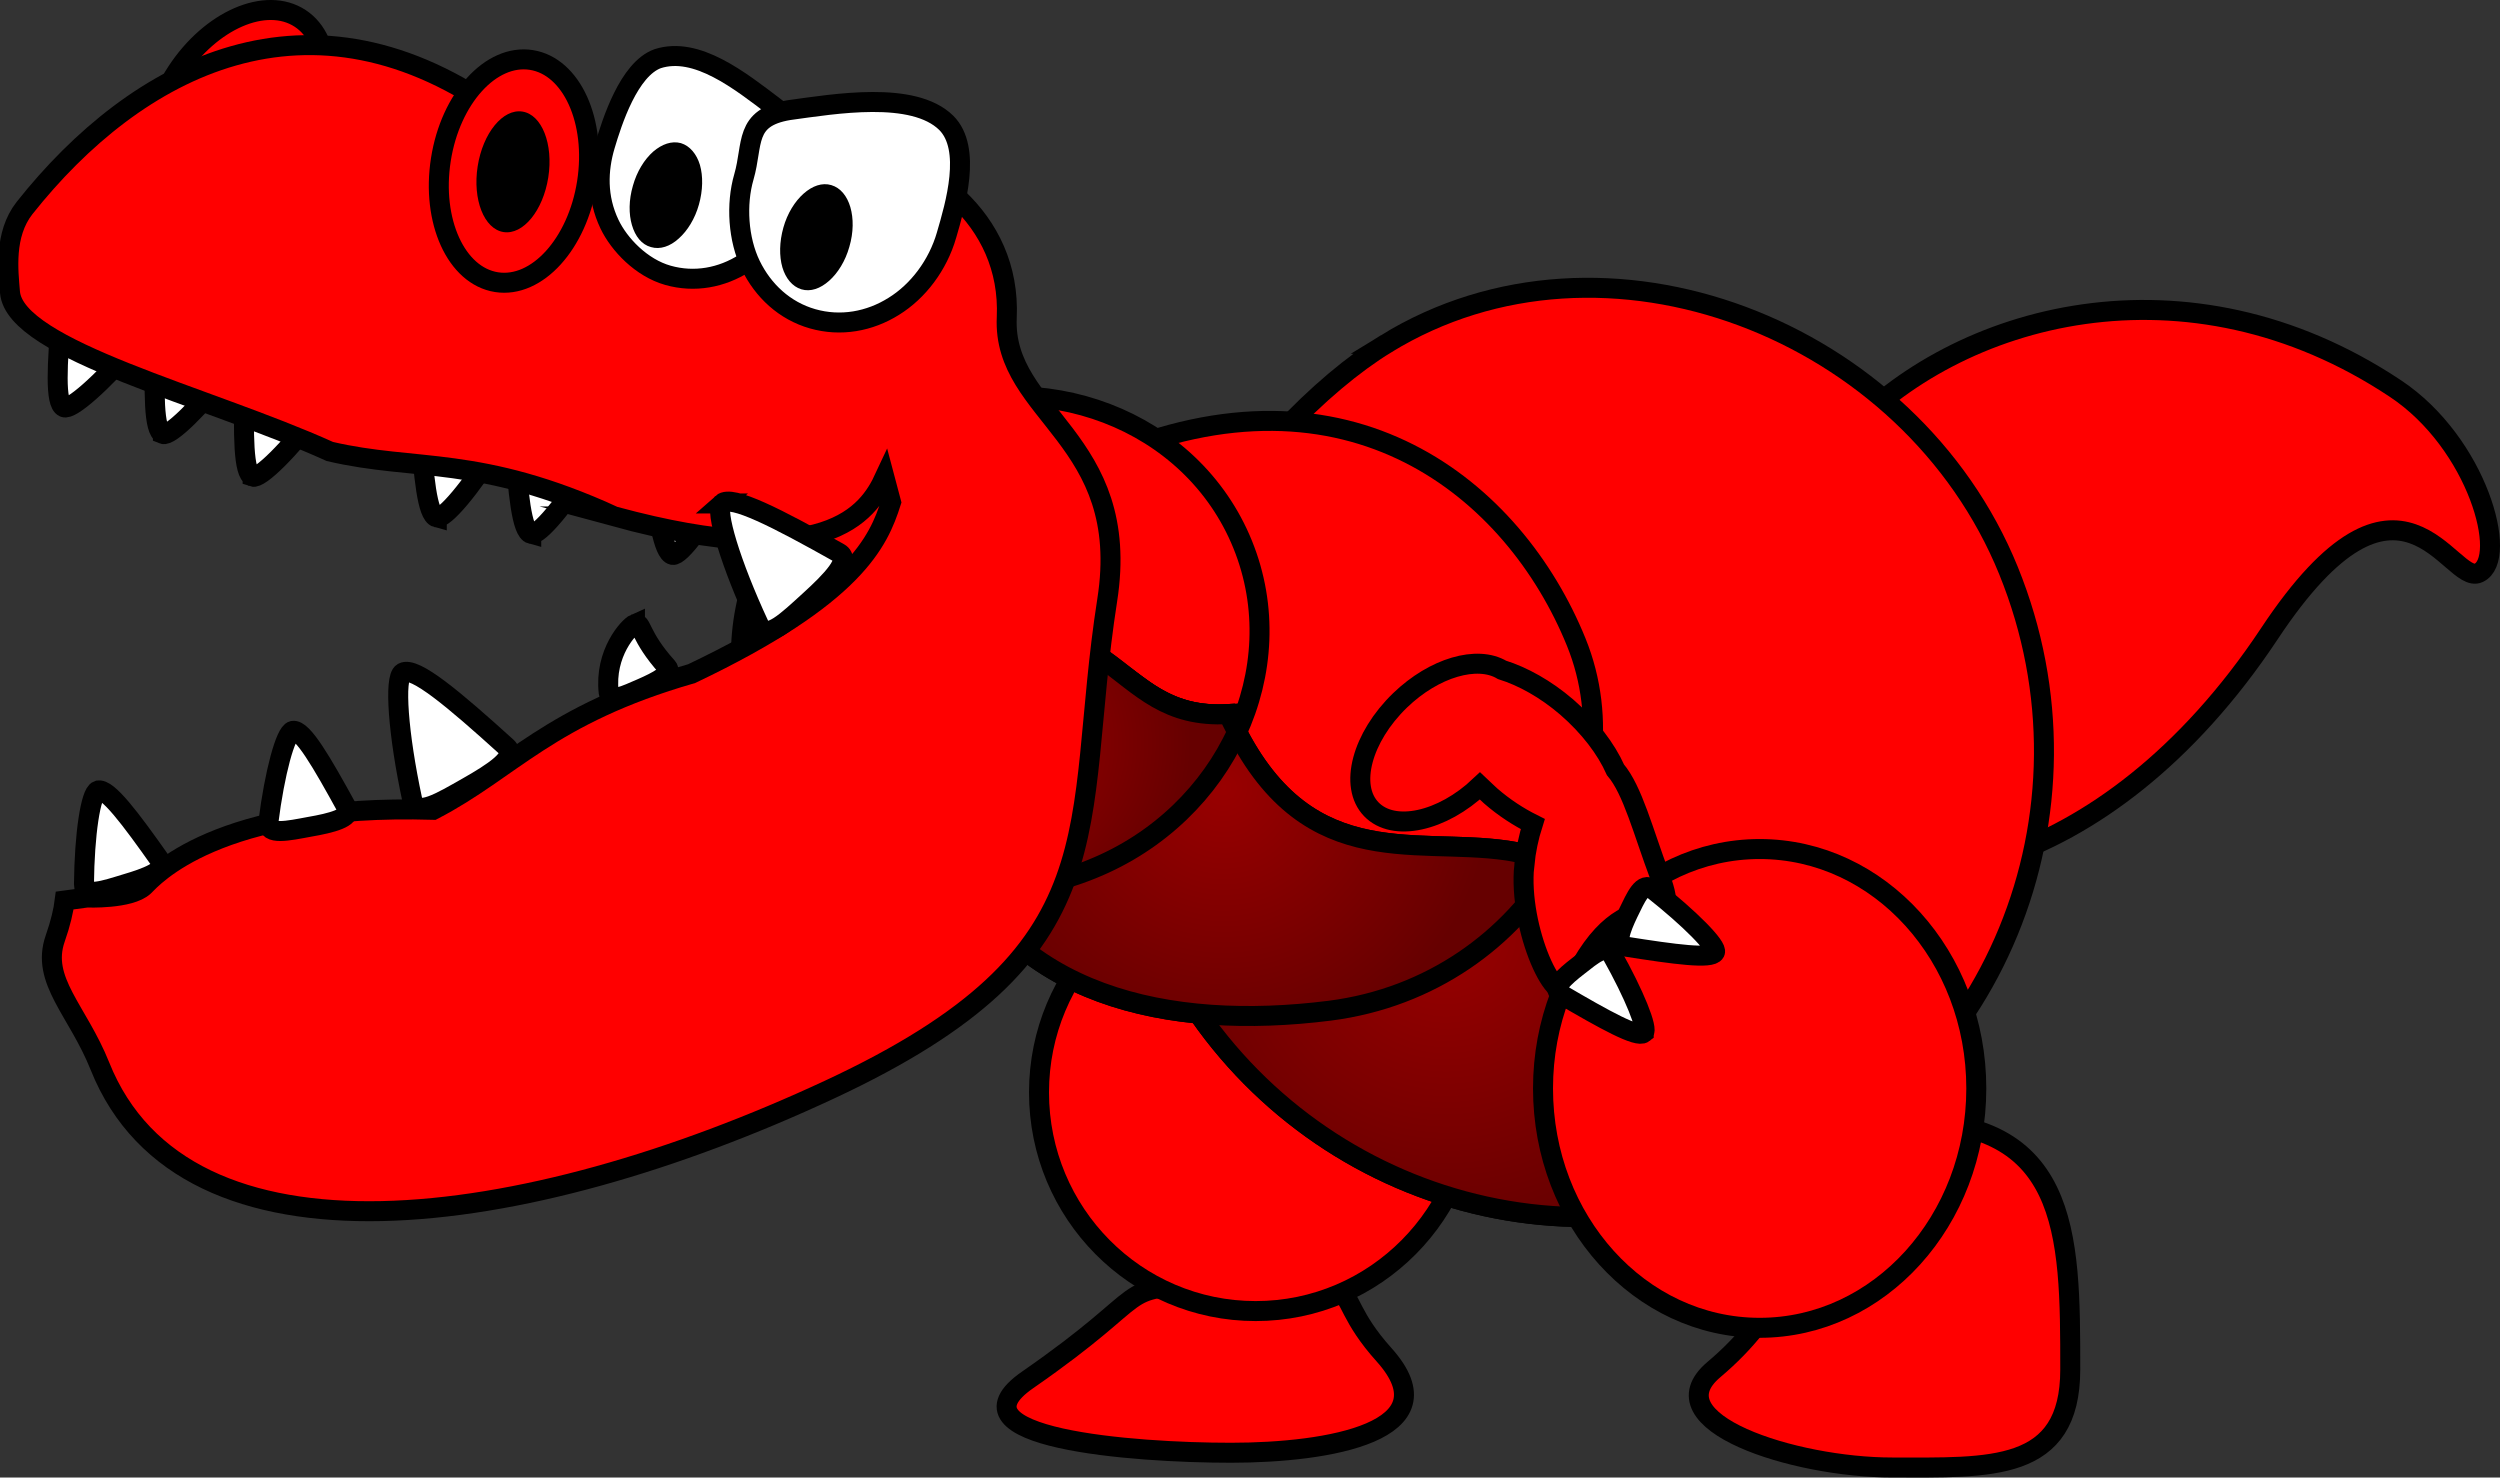 <svg version="1.1" xmlns="http://www.w3.org/2000/svg" xmlns:xlink="http://www.w3.org/1999/xlink" width="100.048" height="59.129" viewBox="0,0,100.048,59.129"><rect x="0" y="0" width="100.048" height="59.129" fill="#333333" stroke="none"/><defs><radialGradient cx="247.869" cy="187.815" r="12.471" gradientUnits="userSpaceOnUse" id="color-1"><stop offset="0" stop-color="#990000"/><stop offset="1" stop-color="#660000"/></radialGradient><radialGradient cx="238.977" cy="181.938" r="10.727" gradientUnits="userSpaceOnUse" id="color-2"><stop offset="0" stop-color="#990000"/><stop offset="1" stop-color="#660000"/></radialGradient><radialGradient cx="230.04" cy="180.176" r="7.644" gradientUnits="userSpaceOnUse" id="color-3"><stop offset="0" stop-color="#990000"/><stop offset="1" stop-color="#660000"/></radialGradient><radialGradient cx="223.944" cy="180.36" r="7.236" gradientUnits="userSpaceOnUse" id="color-4"><stop offset="0" stop-color="#990000"/><stop offset="1" stop-color="#660000"/></radialGradient></defs><g transform="translate(-190.009,-150.435)"><g data-paper-data="{&quot;isPaintingLayer&quot;:true}" fill-rule="nonzero" stroke-linejoin="miter" stroke-miterlimit="10" stroke-dasharray="" stroke-dashoffset="0" style="mix-blend-mode: normal"><path d="M285.869,165.983c3.3,2.19 4.55,6.82 3.33,7.38c-1.13,0.52 -3.11,-5.51 -8.37,2.43c-6.61,9.97 -15.71,11.3 -19.36,8c-3.66,-3.3 -2.26,-10.8 2.29,-15.84c4.55,-5.03 13.8,-7.5 22.11,-1.97z" data-paper-data="{&quot;index&quot;:null}" fill="#ff0000" stroke="#000000" stroke-width="0.8" stroke-linecap="butt"/><path d="M238.409,201.823c7.12,-0.33 4.28,-0.18 6.99,2.83c2.75,3.07 -2.2,3.92 -6.13,3.92c-3.94,0 -11.51,-0.58 -8.13,-2.92c5.27,-3.65 3.32,-3.64 7.27,-3.83z" data-paper-data="{&quot;index&quot;:null}" fill="#ff0000" stroke="#000000" stroke-width="0.8" stroke-linecap="butt"/><path d="M240.259,202.903c-4.788,0 -8.67,-3.918 -8.67,-8.75c0,-4.832 3.882,-8.75 8.67,-8.75c4.788,0 8.67,3.918 8.67,8.75c0,4.832 -3.882,8.75 -8.67,8.75z" data-paper-data="{&quot;index&quot;:null}" fill="#ff0000" stroke="#000000" stroke-width="0.8" stroke-linecap="butt"/><path d="M245.479,164.193c8.74,-5.37 20.98,-0.6 24.91,9.08c3.93,9.68 -0.59,20.66 -10.1,24.52c-9.51,3.86 -20.41,-0.85 -24.34,-10.53c-3.93,-9.68 4.37,-19.91 9.53,-23.07z" data-paper-data="{&quot;index&quot;:null}" fill="#ff0000" stroke="#000000" stroke-width="0.8" stroke-linecap="butt"/><path d="M234.219,168.753c9.77,-4.19 16.39,1.27 18.87,7.38c2.48,6.11 -2.14,13.75 -9.88,14.74c-6.41,0.82 -12.85,-0.54 -15.33,-6.65c-2.48,-6.11 0.41,-12.92 6.34,-15.47z" data-paper-data="{&quot;index&quot;:null}" fill="#ff0000" stroke="#000000" stroke-width="0.8" stroke-linecap="butt"/><path d="M233.715,185.215c-5.357,2.176 -11.346,-0.113 -13.377,-5.112c-2.03,-4.999 0.667,-10.816 6.024,-12.992c5.357,-2.176 11.346,0.113 13.377,5.112c2.03,4.999 -0.667,10.816 -6.024,12.992z" data-paper-data="{&quot;index&quot;:null}" fill="#ff0000" stroke="#000000" stroke-width="0.8" stroke-linecap="butt"/><path d="M239.169,179.013c2.9,6.47 7.32,4.9 11.15,5.46c5.95,0.86 10.68,7.85 12.73,11.9c-0.87,0.54 -1.78,1.03 -2.76,1.42c-9.51,3.86 -20.4,-0.85 -24.34,-10.53c-1.29,-3.18 -1.26,-6.41 -0.46,-9.43c0.97,0.71 1.99,1.28 3.68,1.18z" data-paper-data="{&quot;index&quot;:null}" fill="url(#color-1)" stroke="#000000" stroke-width="0.8" stroke-linecap="round"/><path d="M227.879,184.223c-1.21,-2.98 -1.14,-6.12 -0.06,-8.86c7.15,-0.66 6.77,3.92 11.35,3.65c2.9,6.47 7.32,4.9 11.15,5.46c0.66,0.1 1.3,0.29 1.93,0.52c-1.77,3.01 -4.96,5.37 -9.03,5.89c-6.42,0.81 -12.86,-0.55 -15.34,-6.66z" data-paper-data="{&quot;index&quot;:null}" fill="url(#color-2)" stroke="#000000" stroke-width="0.8" stroke-linecap="round"/><path d="M220.339,180.103c-0.23,-0.56 -0.39,-1.13 -0.5,-1.71c1.62,-1.3 3.7,-2.33 6.25,-2.79c8.97,-1.62 8.16,3.7 13.08,3.41c0.11,0.26 0.24,0.48 0.35,0.71c-1.08,2.37 -3.11,4.4 -5.81,5.49c-5.35,2.18 -11.34,-0.11 -13.37,-5.11z" data-paper-data="{&quot;index&quot;:null}" fill="url(#color-3)" stroke="#000000" stroke-width="0.8" stroke-linecap="round"/><path d="M215.589,184.893c0.89,-3.69 4.29,-8.17 10.5,-9.3c2.93,-0.53 4.82,-0.31 6.2,0.2c-1.03,3.69 -3.83,6.96 -7.85,8.6c-2.97,1.21 -6.09,1.31 -8.85,0.5z" data-paper-data="{&quot;index&quot;:null}" fill="url(#color-4)" stroke="#000000" stroke-width="0.8" stroke-linecap="round"/><path d="M265.729,195.323c7.13,-0.33 7.13,4.44 7.13,9.92c0,4.13 -3.2,3.92 -7.13,3.92c-3.94,0 -9.61,-1.83 -7.13,-3.92c5.25,-4.42 3.19,-9.73 7.13,-9.92z" data-paper-data="{&quot;index&quot;:null}" fill="#ff0000" stroke="#000000" stroke-width="0.8" stroke-linecap="butt"/><path d="M260.429,203.573c-4.788,0 -8.67,-4.289 -8.67,-9.58c0,-5.291 3.882,-9.58 8.67,-9.58c4.788,0 8.67,4.289 8.67,9.58c0,5.291 -3.882,9.58 -8.67,9.58z" data-paper-data="{&quot;index&quot;:null}" fill="#ff0000" stroke="#000000" stroke-width="0.8" stroke-linecap="butt"/><path d="M251.009,185.063c0.06,-0.59 0.18,-1.15 0.34,-1.65c-0.56,-0.28 -1.14,-0.65 -1.69,-1.13c-0.15,-0.13 -0.28,-0.27 -0.42,-0.4c-1.52,1.44 -3.46,1.86 -4.35,0.94c-0.9,-0.93 -0.38,-2.88 1.15,-4.36c1.37,-1.32 3.09,-1.81 4.08,-1.22c0.83,0.26 1.74,0.76 2.59,1.49c0.91,0.79 1.58,1.68 1.95,2.51c0.69,0.81 1.11,2.48 1.77,4.24c1.02,2.75 -1.28,-0.51 -3.55,4.37c-0.55,1.18 -2.13,-2.27 -1.87,-4.79z" data-paper-data="{&quot;index&quot;:null}" fill="#ff0000" stroke="#000000" stroke-width="0.8" stroke-linecap="butt"/><path d="M258.639,188.543c-0.14,0.28 -1.58,0.09 -3.6,-0.23c-0.42,-0.07 -0.17,-0.71 0.13,-1.34c0.31,-0.63 0.57,-1.27 0.97,-0.96c1.51,1.19 2.61,2.31 2.5,2.53z" data-paper-data="{&quot;index&quot;:null}" fill="#ffffff" stroke="#000000" stroke-width="0.8" stroke-linecap="round"/><path d="M255.789,191.773c-0.25,0.2 -1.54,-0.51 -3.33,-1.56c-0.37,-0.22 0.14,-0.68 0.71,-1.12c0.56,-0.44 1.1,-0.9 1.34,-0.47c0.91,1.62 1.47,3.01 1.28,3.15z" data-paper-data="{&quot;index&quot;:null}" fill="#ffffff" stroke="#000000" stroke-width="0.8" stroke-linecap="round"/><path d="M192.569,166.733c-0.36,-0.16 -0.28,-1.67 -0.1,-3.78c0.03,-0.43 0.84,-0.14 1.65,0.21c0.81,0.36 1.62,0.67 1.28,1.07c-1.31,1.53 -2.56,2.63 -2.83,2.5z" data-paper-data="{&quot;index&quot;:null}" fill="#ffffff" stroke="#000000" stroke-width="0.8" stroke-linecap="round"/><path d="M196.529,167.803c-0.37,-0.14 -0.37,-1.65 -0.29,-3.77c0.01,-0.43 0.83,-0.18 1.66,0.13c0.83,0.31 1.66,0.58 1.33,1c-1.23,1.59 -2.43,2.75 -2.7,2.64z" data-paper-data="{&quot;index&quot;:null}" fill="#ffffff" stroke="#000000" stroke-width="0.8" stroke-linecap="round"/><path d="M200.119,169.513c-0.37,-0.14 -0.38,-1.65 -0.32,-3.77c0.01,-0.43 0.83,-0.19 1.66,0.11c0.83,0.3 1.66,0.57 1.34,0.99c-1.21,1.6 -2.4,2.77 -2.68,2.67z" data-paper-data="{&quot;index&quot;:null}" fill="#ffffff" stroke="#000000" stroke-width="0.8" stroke-linecap="round"/><path d="M207.489,171.143c-0.38,-0.1 -0.53,-1.6 -0.67,-3.72c-0.02,-0.43 0.82,-0.27 1.67,-0.04c0.86,0.22 1.71,0.41 1.43,0.86c-1.06,1.71 -2.13,2.98 -2.43,2.9z" data-paper-data="{&quot;index&quot;:null}" fill="#ffffff" stroke="#000000" stroke-width="0.8" stroke-linecap="round"/><path d="M211.269,171.803c-0.38,-0.1 -0.53,-1.6 -0.67,-3.72c-0.02,-0.43 0.82,-0.27 1.67,-0.04c0.86,0.22 1.71,0.41 1.43,0.86c-1.06,1.71 -2.13,2.98 -2.43,2.9z" data-paper-data="{&quot;index&quot;:null}" fill="#ffffff" stroke="#000000" stroke-width="0.8" stroke-linecap="round"/><path d="M216.929,172.643c-0.38,-0.08 -0.61,-1.57 -0.87,-3.68c-0.05,-0.44 0.8,-0.32 1.66,-0.14c0.86,0.18 1.73,0.32 1.47,0.78c-0.96,1.76 -1.96,3.09 -2.26,3.04z" data-paper-data="{&quot;index&quot;:null}" fill="#ffffff" stroke="#000000" stroke-width="0.8" stroke-linecap="round"/><path d="M197.096,158.704c-1.369,-0.894 -1.376,-3.306 -0.017,-5.386c1.359,-2.081 3.571,-3.043 4.939,-2.149c1.369,0.894 1.376,3.306 0.017,5.386c-1.359,2.081 -3.571,3.043 -4.939,2.149z" data-paper-data="{&quot;index&quot;:null}" fill="#ff0000" stroke="#000000" stroke-width="0.8" stroke-linecap="butt"/><path d="M214.599,171.103c-5.42,-2.48 -7.94,-1.79 -11.39,-2.6c-4.9,-2.22 -12.6,-4.06 -12.8,-6.37c-0.07,-0.85 -0.25,-2.31 0.58,-3.37c4.47,-5.64 11.44,-9.37 19.17,-3.71c0.71,0.35 1.42,0.83 2.1,1.45c0.96,0.88 2.03,0.97 3.23,0.76c1.29,-0.26 2.75,-0.81 4.43,-1.07c1.16,-0.21 2.43,-0.29 3.83,-0.05c3.32,0.58 6.73,3 6.55,7c-0.18,3.89 5.04,4.81 4.02,11.31c-1.44,9.2 0.69,14.09 -11.12,19.59c-12.25,5.71 -25.79,7.56 -29.19,-0.94c-0.89,-2.23 -2.38,-3.43 -1.79,-5.11c0.22,-0.63 0.33,-1.12 0.38,-1.52l0.89,-0.12c0,0 1.72,0.07 2.28,-0.45c0.35,-0.34 2.9,-3.32 11.58,-3.06c3.14,-1.63 4.61,-3.8 10.34,-5.45c6.55,-3.12 7.48,-5.29 7.98,-6.86l-0.26,-0.98c-0.66,1.42 -2.31,3.86 -10.81,1.55z" data-paper-data="{&quot;index&quot;:null}" fill="#ff0000" stroke="#000000" stroke-width="0.8" stroke-linecap="butt"/><path d="M209.88,161.727c-1.615,-0.253 -2.613,-2.448 -2.228,-4.904c0.384,-2.455 2.005,-4.241 3.621,-3.988c1.615,0.253 2.613,2.448 2.228,4.904c-0.384,2.455 -2.005,4.241 -3.621,3.988z" data-paper-data="{&quot;index&quot;:null}" fill="#ff0000" stroke="#000000" stroke-width="0.8" stroke-linecap="butt"/><path d="M210.161,159.722c-0.78,-0.122 -1.244,-1.3 -1.036,-2.632c0.208,-1.331 1.01,-2.312 1.79,-2.19c0.78,0.122 1.244,1.3 1.036,2.632c-0.208,1.331 -1.01,2.312 -1.79,2.19z" data-paper-data="{&quot;index&quot;:null}" fill="#000000" stroke="none" stroke-width="1" stroke-linecap="butt"/><path d="M221.819,158.223c-0.28,1.06 -1.09,2.15 -2.01,2.74c-0.92,0.59 -2.01,0.79 -3.07,0.49c-1.06,-0.3 -1.95,-1.23 -2.34,-2.05c-0.51,-1.07 -0.47,-2.16 -0.18,-3.14c0.28,-0.94 0.95,-3.06 2.11,-3.48c1.56,-0.5 3.28,0.87 4.69,1.94c1.49,1.12 1.16,2.14 0.8,3.5z" data-paper-data="{&quot;index&quot;:null}" fill="#ffffff" stroke="#000000" stroke-width="0.8" stroke-linecap="butt"/><path d="M218.019,157.033c0.13,0.45 0.12,1.02 -0.04,1.59c-0.16,0.57 -0.46,1.05 -0.81,1.36c-0.34,0.31 -0.74,0.45 -1.11,0.34c-0.37,-0.1 -0.63,-0.43 -0.76,-0.88c-0.13,-0.44 -0.13,-1 0.04,-1.58c0.16,-0.57 0.46,-1.05 0.81,-1.36c0.35,-0.3 0.74,-0.44 1.11,-0.34c0.36,0.11 0.63,0.44 0.76,0.87z" data-paper-data="{&quot;index&quot;:null}" fill="#000000" stroke="none" stroke-width="1" stroke-linecap="butt"/><path d="M227.889,159.843c-0.35,1.21 -1.14,2.25 -2.11,2.85c-0.97,0.61 -2.13,0.82 -3.25,0.5c-1.12,-0.32 -1.98,-1.12 -2.48,-2.15c-0.5,-1.03 -0.59,-2.43 -0.27,-3.53c0.38,-1.31 0,-2.37 1.8,-2.67c1.83,-0.25 4.98,-0.79 6.3,0.51c1.03,1.03 0.36,3.29 0.01,4.49z" data-paper-data="{&quot;index&quot;:null}" fill="#ffffff" stroke="#000000" stroke-width="0.8" stroke-linecap="butt"/><path d="M224.039,158.723c0.13,0.45 0.13,1.01 -0.04,1.59c-0.16,0.57 -0.46,1.05 -0.81,1.36c-0.35,0.31 -0.74,0.45 -1.11,0.34c-0.36,-0.11 -0.63,-0.44 -0.76,-0.88c-0.13,-0.45 -0.12,-1.02 0.04,-1.59c0.16,-0.57 0.46,-1.05 0.81,-1.36c0.35,-0.31 0.74,-0.45 1.11,-0.34c0.37,0.11 0.63,0.44 0.76,0.88z" data-paper-data="{&quot;index&quot;:null}" fill="#000000" stroke="none" stroke-width="1" stroke-linecap="butt"/><path d="M206.129,177.353c0.47,-0.26 2.03,1.05 4.16,2.98c0.43,0.39 -0.54,1.02 -1.58,1.61c-1.04,0.59 -2.05,1.21 -2.2,0.51c-0.57,-2.65 -0.73,-4.9 -0.38,-5.1z" data-paper-data="{&quot;index&quot;:null}" fill="#ffffff" stroke="#000000" stroke-width="0.8" stroke-linecap="round"/><path d="M201.729,179.683c0.39,-0.07 1.15,1.24 2.17,3.1c0.2,0.38 -0.63,0.59 -1.5,0.74c-0.86,0.16 -1.71,0.35 -1.65,-0.18c0.25,-1.99 0.69,-3.6 0.98,-3.66z" data-paper-data="{&quot;index&quot;:null}" fill="#ffffff" stroke="#000000" stroke-width="0.8" stroke-linecap="round"/><path d="M193.929,182.073c0.38,-0.11 1.29,1.1 2.51,2.83c0.25,0.36 -0.55,0.66 -1.4,0.91c-0.85,0.26 -1.67,0.54 -1.67,0.01c0.02,-2.01 0.27,-3.65 0.56,-3.75z" data-paper-data="{&quot;index&quot;:null}" fill="#ffffff" stroke="#000000" stroke-width="0.8" stroke-linecap="round"/><path d="M215.419,175.403c0.28,-0.12 0.16,0.48 1.29,1.73c0.23,0.25 -0.38,0.57 -1.02,0.85c-0.65,0.28 -1.27,0.59 -1.32,0.17c-0.18,-1.59 0.82,-2.65 1.05,-2.75z" data-paper-data="{&quot;index&quot;:null}" fill="#ffffff" stroke="#000000" stroke-width="0.8" stroke-linecap="round"/><path d="M218.899,170.583c0.39,-0.35 2.2,0.58 4.69,1.98c0.5,0.28 -0.3,1.11 -1.18,1.91c-0.88,0.8 -1.72,1.63 -2.02,0.98c-1.14,-2.45 -1.79,-4.6 -1.49,-4.87z" data-paper-data="{&quot;index&quot;:null}" fill="#ffffff" stroke="#000000" stroke-width="0.8" stroke-linecap="round"/></g></g></svg>